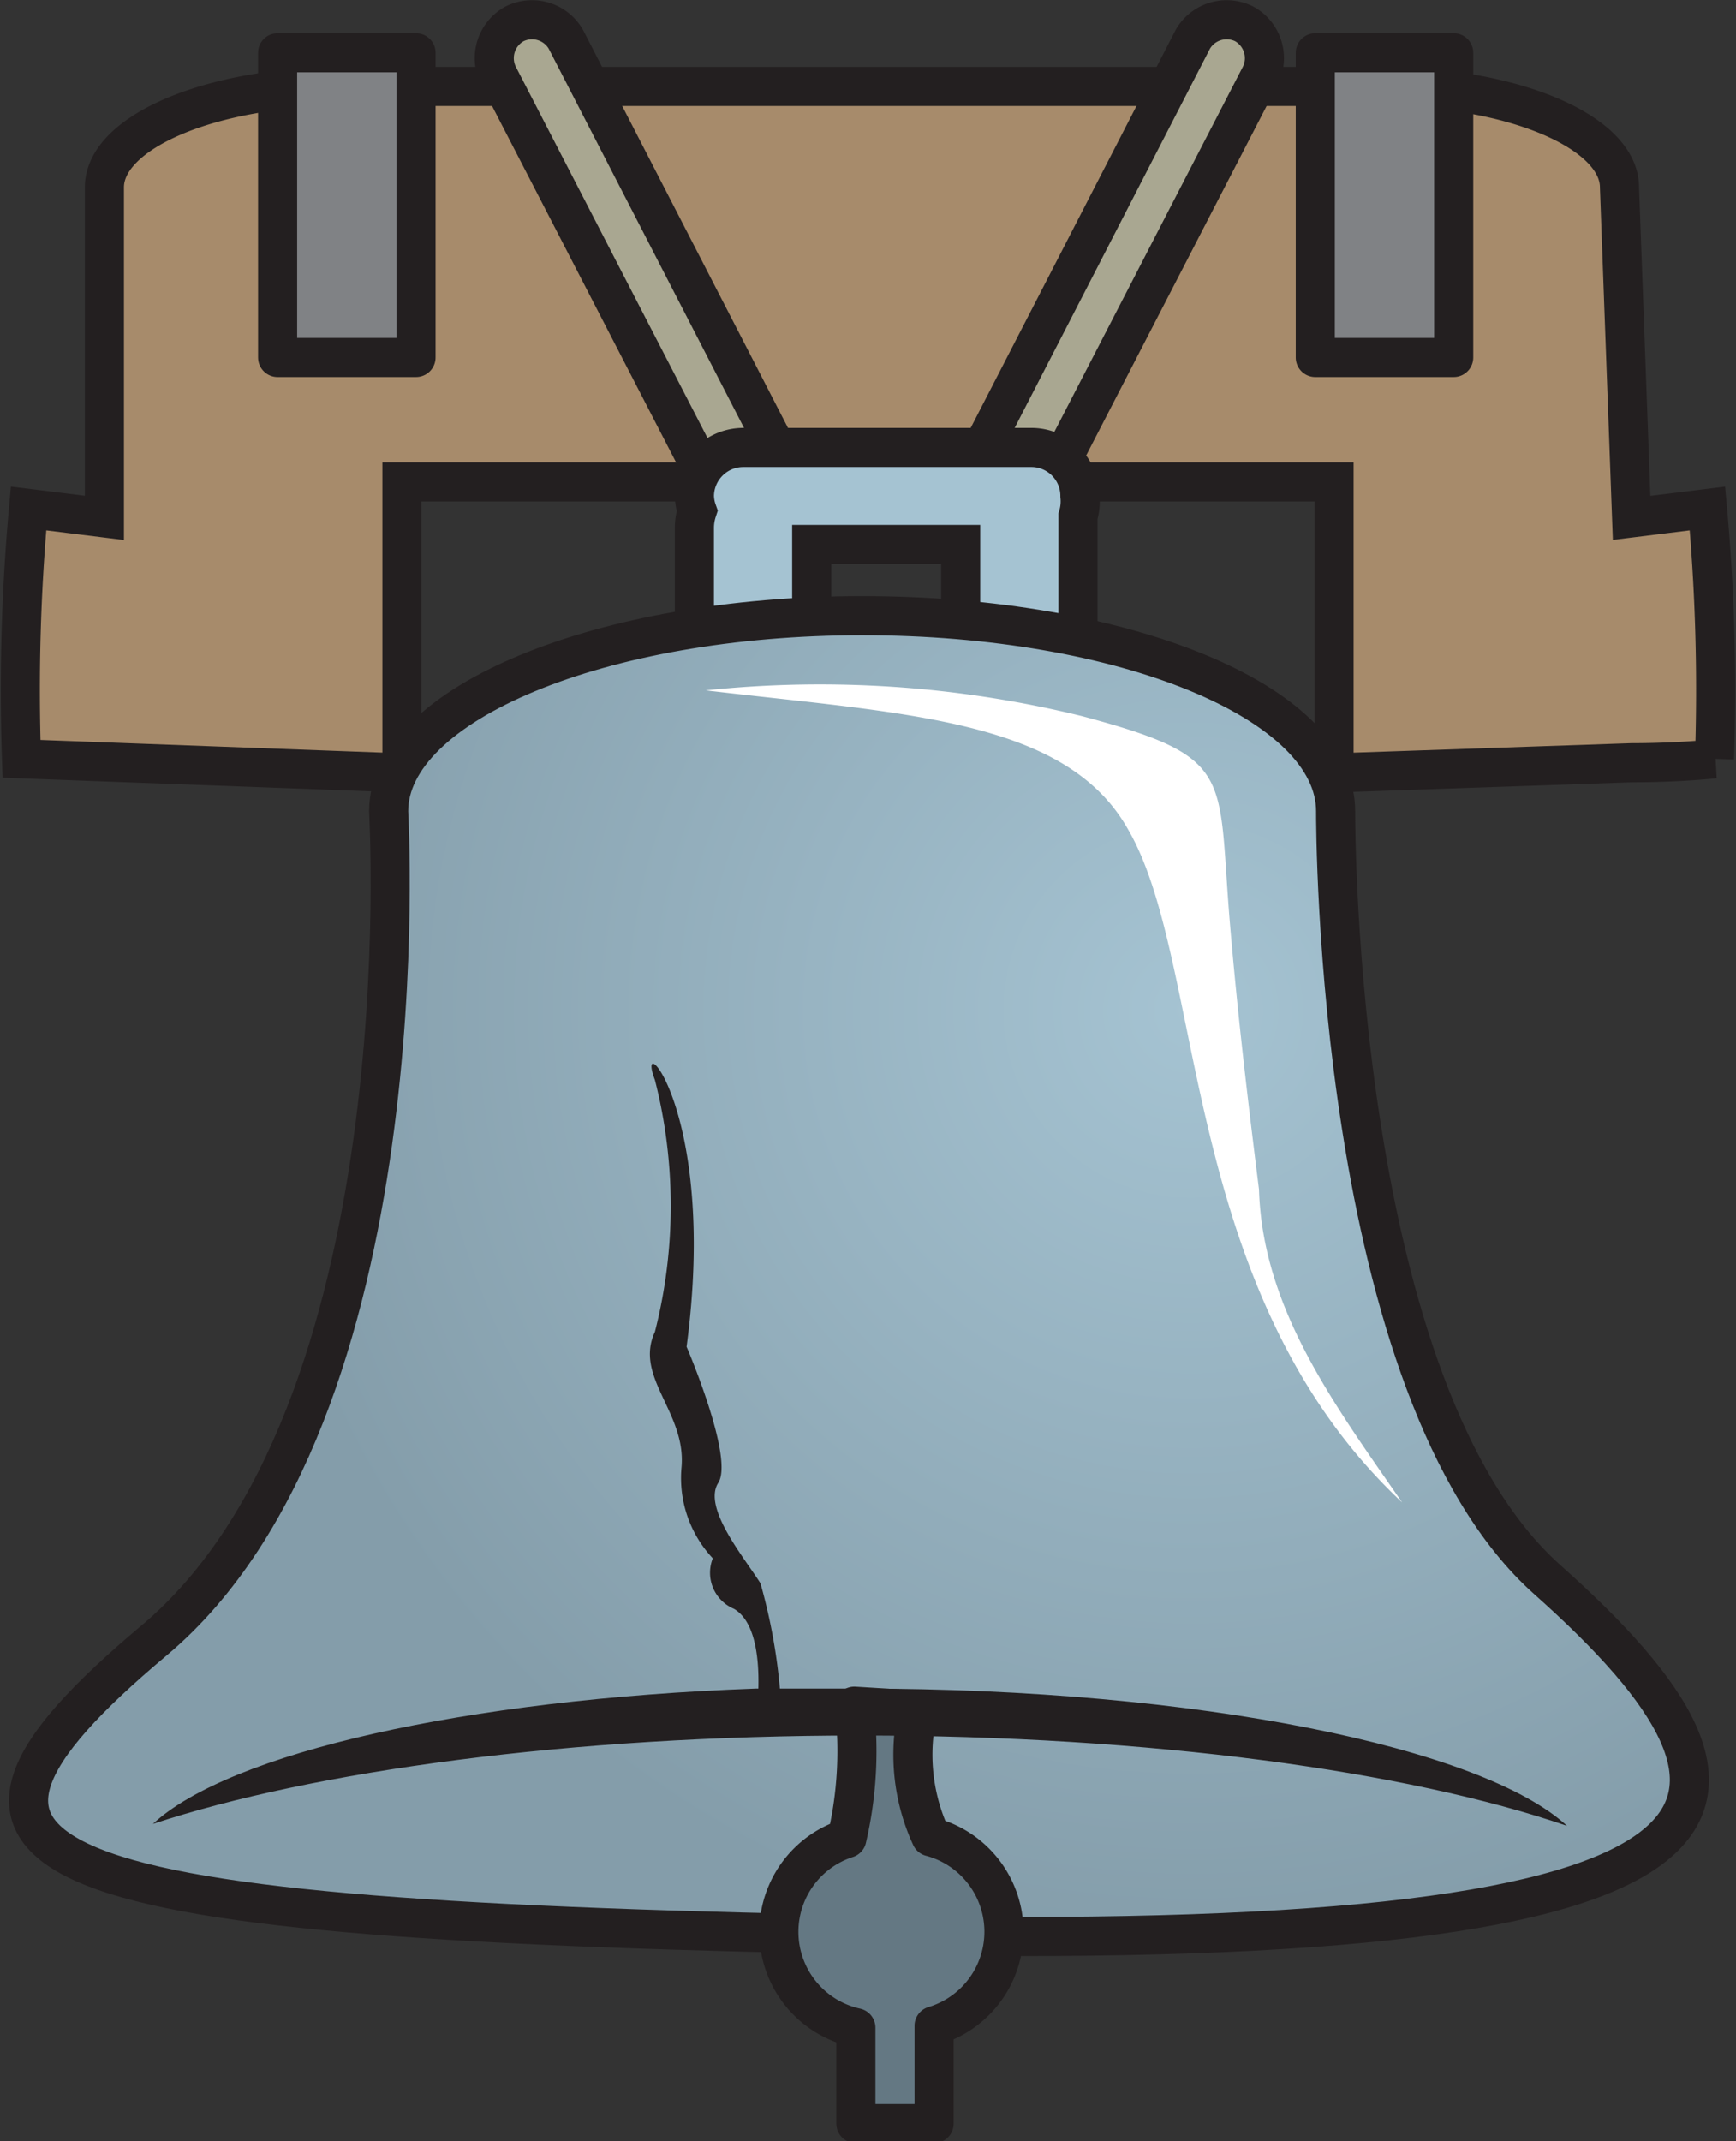 <svg xmlns="http://www.w3.org/2000/svg" viewBox="0 0 44.4 54.74"><rect x="0" y="0" width="44.4" height="54.74" fill="#333333" stroke="none"/><defs><style>.cls-1{fill:#a78b6b}.cls-1,.cls-2,.cls-4,.cls-5,.cls-7,.cls-8{stroke:#231f20;stroke-width:1px}.cls-1,.cls-2,.cls-3,.cls-4,.cls-5,.cls-6,.cls-8{fill-rule:evenodd}.cls-2{fill:#a9a791}.cls-3{fill:#fff}.cls-4{fill:#a5c3d2}.cls-5{fill:url(#GradientFill_29)}.cls-6{fill:#231f20}.cls-7,.cls-8{fill:#808285;stroke-linejoin:round}.cls-8{fill:#647883}</style><radialGradient id="GradientFill_29" cx="30.46" cy="25.83" r="24.31" gradientUnits="userSpaceOnUse"><stop offset="0" stop-color="#a5c3d2"/><stop offset="1" stop-color="#849daa"/></radialGradient></defs><title>Asset 24</title><g id="Layer_2" data-name="Layer 2"><g id="Layer_1-2" data-name="Layer 1"><path class="cls-1" d="M43.67 13l-1.94.24-.31-8.45c0-1.42-2.74-2.58-6.11-2.58H8.79c-3.38 0-6.12 1.16-6.12 2.58v8.45L.73 13a51.3 51.3 0 0 0-.18 6.4l9.73.36v-7.44h23.84v7.44l7.61-.26c1.24 0 2.12-.1 2.12-.1a51.3 51.3 0 0 0-.18-6.4z"/><path class="cls-2" d="M20.56 12.82a1 1 0 0 1-.42 1.31 1 1 0 0 1-1.31-.42L12.74 1.92a1 1 0 0 1 .42-1.31 1 1 0 0 1 1.31.39zm3.86 0a1 1 0 0 0 .42 1.31 1 1 0 0 0 1.31-.42l6.09-11.79a1 1 0 0 0-.42-1.31 1 1 0 0 0-1.31.39z"/><path class="cls-3" d="M27.62 12.68a1.24 1.24 0 0 0-1.24-1.24H19a1.25 1.25 0 0 0-1.24 1.24 1.22 1.22 0 0 0 .07.38 1.41 1.41 0 0 0-.07.41v3.72a1.51 1.51 0 1 0 3 0v-3.27h3.81v3.27a1.5 1.5 0 1 0 3 0v-3.72a2.45 2.45 0 0 0 0-.27 1.31 1.31 0 0 0 .05-.52z"/><path class="cls-4" d="M27.62 12.68a1.24 1.24 0 0 0-1.24-1.24H19a1.25 1.25 0 0 0-1.24 1.24 1.22 1.22 0 0 0 .07.38 1.41 1.41 0 0 0-.07.41v3.72a1.51 1.51 0 1 0 3 0v-3.27h3.81v3.27a1.5 1.5 0 1 0 3 0V13.2a1.31 1.31 0 0 0 .05-.52z"/><path class="cls-3" d="M39.58 40.39c-5.43-4.83-5.42-19.28-5.42-19.65 0-2.79-5.42-5-12.11-5S9.94 18 9.94 20.74c0 .11.91 15.4-6 21.2S.36 49.09 23 49.48s23.09-3.29 16.58-9.09z"/><path class="cls-5" d="M39.58 40.39c-5.43-4.83-5.42-19.28-5.42-19.65 0-2.79-5.42-5-12.11-5S9.94 18 9.94 20.74c0 .11.91 15.4-6 21.2S.36 49.09 23 49.48s23.09-3.29 16.58-9.09z"/><path class="cls-6" d="M19.31 44.13s.41-2.45-.54-3a1 1 0 0 1-.54-1.29 3 3 0 0 1-.8-2.32c.13-1.41-1.22-2.31-.68-3.47a13 13 0 0 0 0-6.44c-.54-1.42 1.62.77.81 6.82 0 0 1.22 2.84.81 3.48s.68 1.93 1.08 2.57a14.58 14.58 0 0 1 .55 3.65z"/><path class="cls-7" d="M7.1 1.35h3.54v7.79H7.1zm26.54 0h3.54v7.79h-3.54z"/><path class="cls-3" d="M21.85 43.62a9.85 9.85 0 0 1-.19 3.38 2.51 2.51 0 0 0 .23 4.84v2.45h2v-2.5a2.51 2.51 0 0 0-.08-4.83 5 5 0 0 1-.31-3.19z"/><path class="cls-8" d="M23.48 43.72l-1.63-.1a9.85 9.85 0 0 1-.19 3.38 2.51 2.51 0 0 0 .23 4.84v2.45h2v-2.5a2.51 2.51 0 0 0-.08-4.83 5 5 0 0 1-.33-3.24z"/><path class="cls-6" d="M22 44.37c7.41 0 14 .91 18.08 2.31-2.17-2-9.44-3.51-18.08-3.51h-2.67c-7.44.27-13.47 1.65-15.42 3.46C8 45.28 14.57 44.37 22 44.37z"/><path class="cls-3" d="M18.05 17.65a28.09 28.09 0 0 1 9.63.66c3.92 1.05 3.46 1.46 3.77 5.22.2 2.39.47 4.65.75 6.88.09 3.05 1.94 5.51 3.66 8-5.73-5.37-5-13.73-7-17.19-1.59-2.85-5.75-2.97-10.81-3.57z"/></g></g></svg>